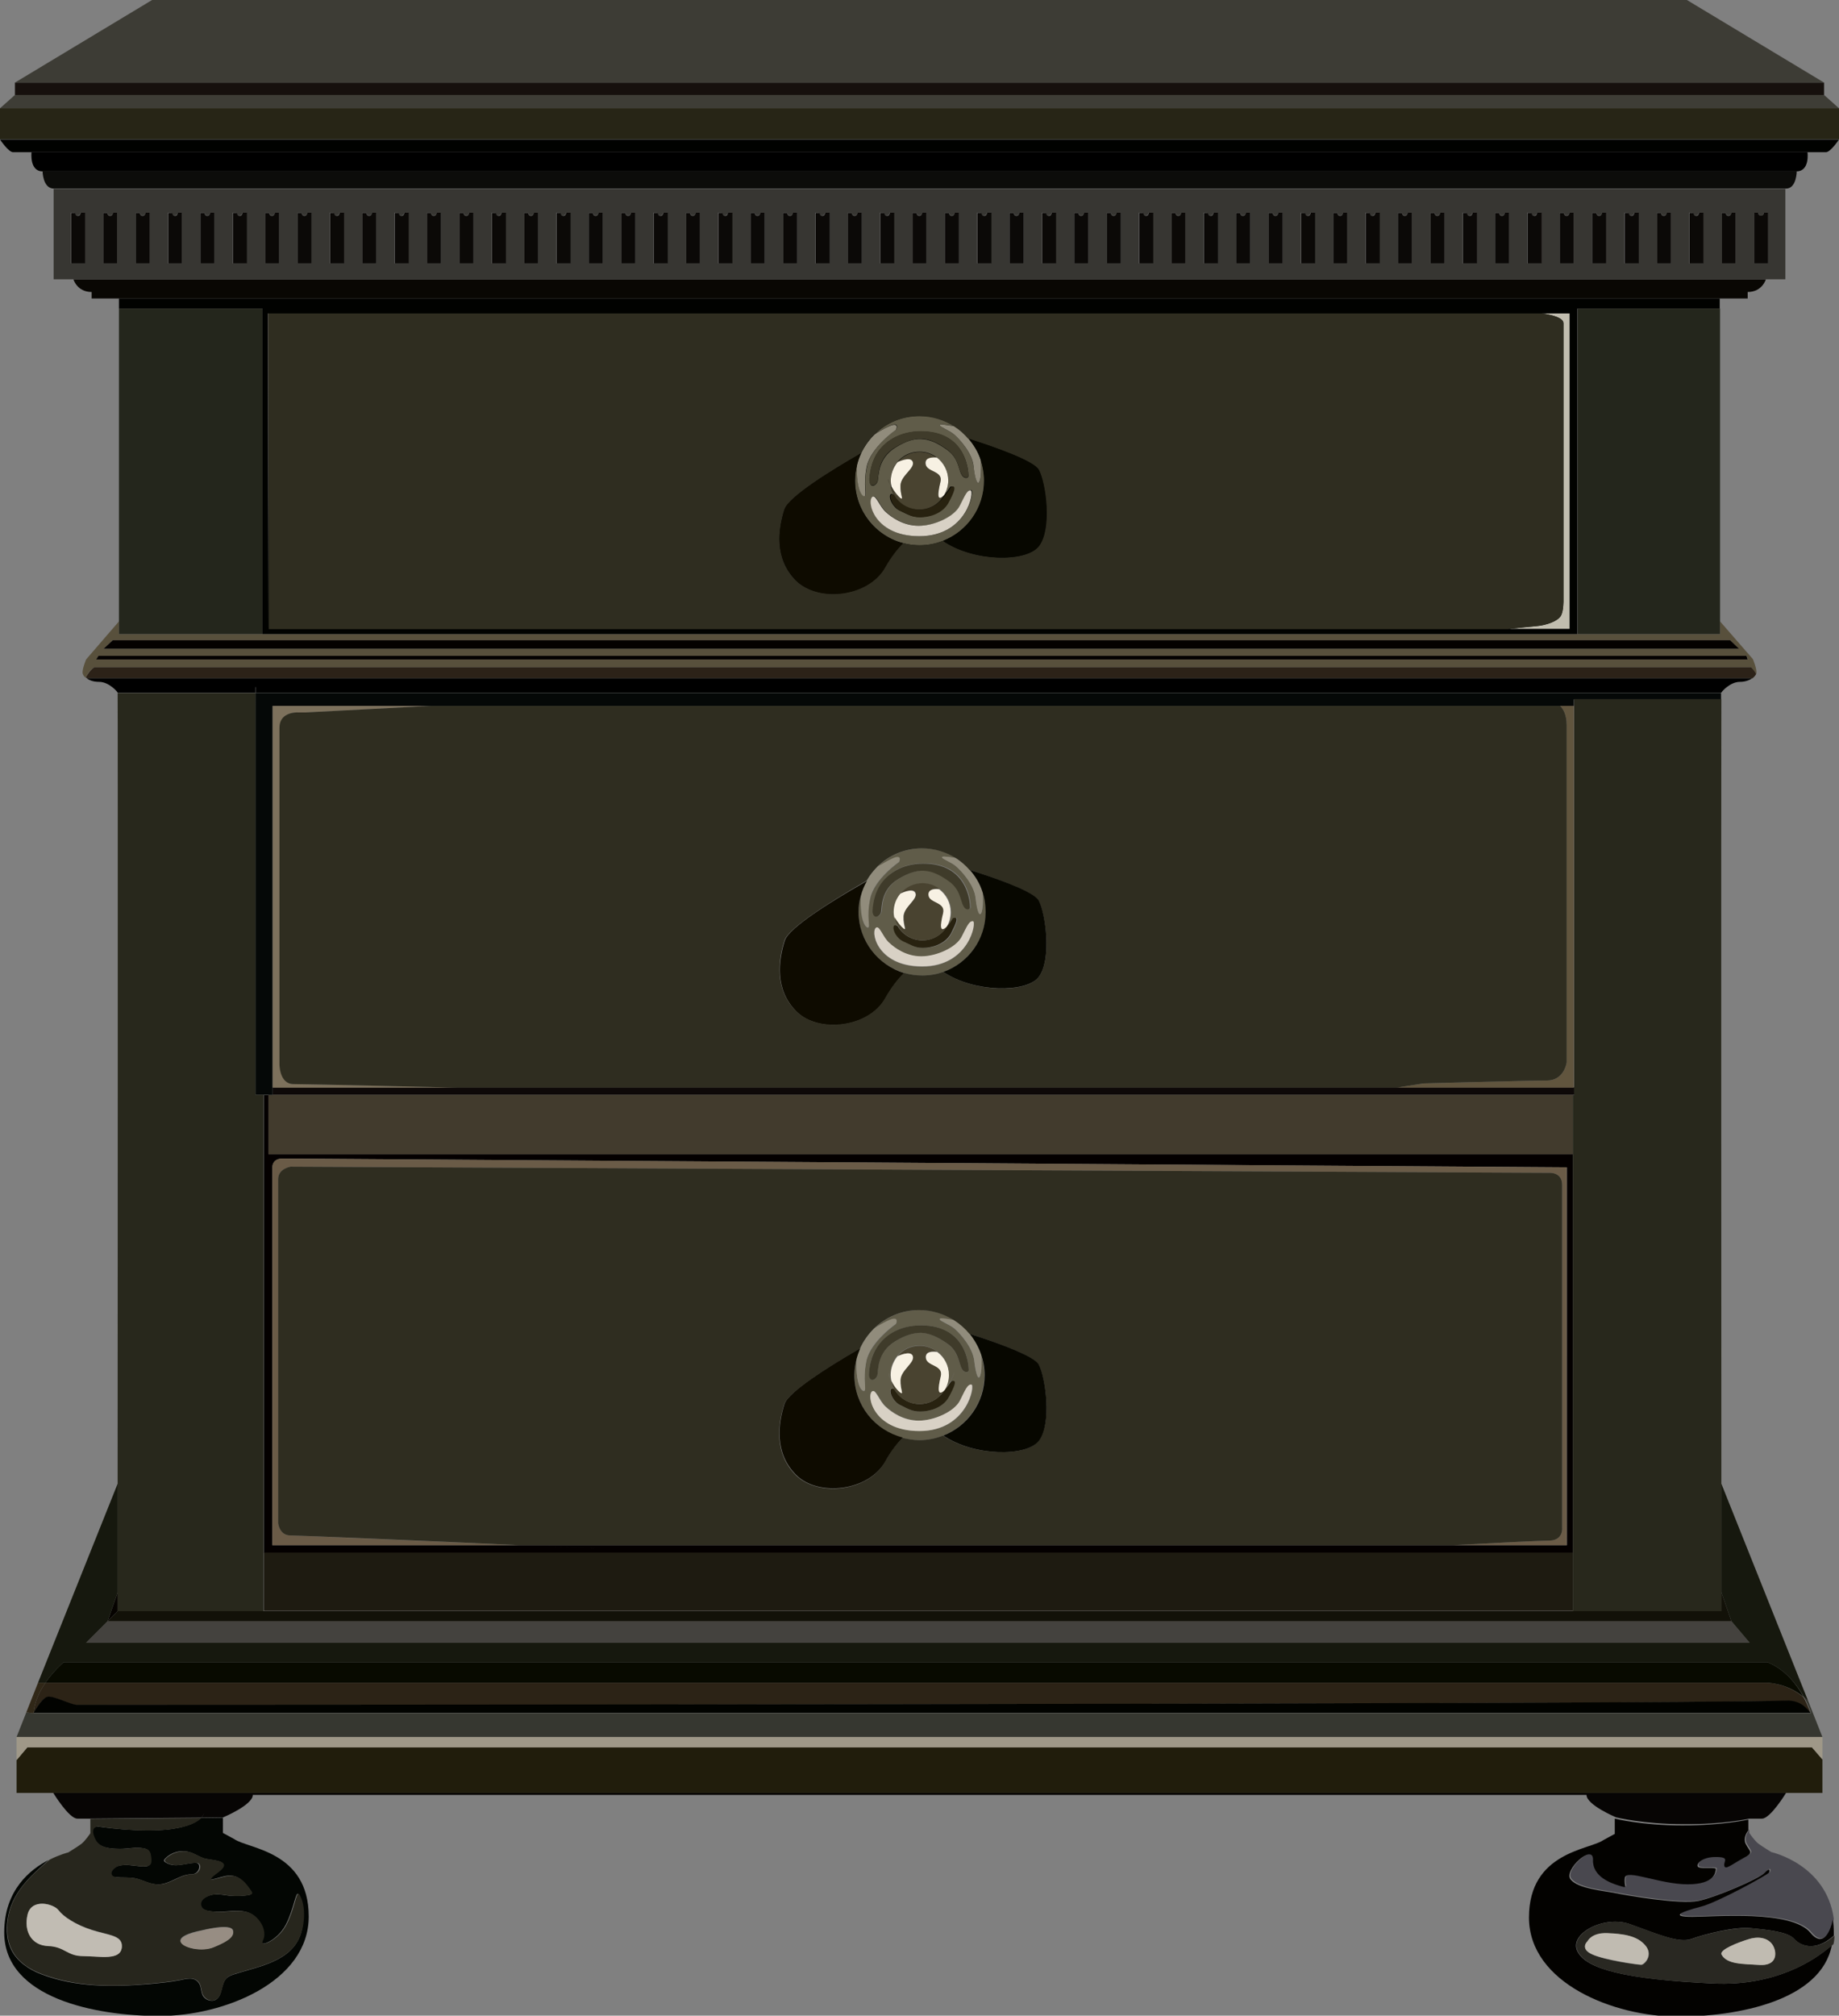 <?xml version="1.0" encoding="utf-8"?>
<!-- Generator: Adobe Illustrator 25.1.0, SVG Export Plug-In . SVG Version: 6.00 Build 0)  -->
<svg version="1.1" xmlns="http://www.w3.org/2000/svg" xmlns:xlink="http://www.w3.org/1999/xlink" x="0px" y="0px"
	 viewBox="0 0 565.9 619.9" style="enable-background:new 0 0 565.9 619.9;" xml:space="preserve">
<rect x="0" y="0" width="565.9" height="619.9" fill="#808080" stroke="none"/>
<g id="Night_Stand">
	<path style="fill:none;" d="M26.2,208.6h0.5c-0.1-0.1-0.3-0.2-0.4-0.3C26.3,208.4,26.2,208.5,26.2,208.6z"/>
	<path style="fill:none;" d="M539.2,208.6h1.7c-0.2-0.5-0.4-1-0.6-1.4C540.2,207.7,539.8,208.2,539.2,208.6z"/>
	<path d="M556.2,46.8H9.7c0,0-0.7,5.9,3.4,5.9h539.8C557,52.6,556.2,46.8,556.2,46.8z"/>
	<path style="fill:#0C0C0A;" d="M552.9,52.6H13.1c0,0,0,5.4,3.5,5.4h532.9C552.9,58.1,552.9,52.6,552.9,52.6z"/>
	<polygon style="fill:#0E0908;" points="482.1,335.6 484,336.7 484.4,336.7 484.4,334.4 429.8,334.4 424.4,335.3 429.8,334.4 
		141,334.4 149.8,335.2 141,334.4 83.9,334.4 83.9,336.7 86.6,335.2 83.9,336.7 484,336.7 	"/>
	<rect x="4.6" y="25.4" style="fill:#16100D;" width="556.7" height="3.8"/>
	<polygon style="fill:#423B2D;" points="484,355 484,336.7 83.9,336.7 82.6,336.7 82.6,355 	"/>
	<polygon style="fill:#3E3D36;" points="561.3,29.2 4.6,29.2 0,33.3 565.9,33.3 	"/>
	<rect y="33.3" style="fill:#272516;" width="565.9" height="9.5"/>
	<path style="fill:#010200;" d="M561.9,46.8c1.4,0,4-3.9,4-3.9H0c0,0,2.6,3.9,4,3.9c1.4,0,5.7,0,5.7,0h546.6
		C556.2,46.8,560.5,46.8,561.9,46.8z"/>
	<path style="fill:#040000;" d="M484,355H82.6v-18.2h-1.4v19v121.8H484V355z M482.1,475.2h-35c-11.4,0.6-21.7,1.2-21.7,1.2
		s10.3-0.6,21.7-1.2H159.9c14.9,0.6,26.1,1.1,26.1,1.1s-11.3-0.5-26.1-1.1H83.8V359.5c0,0-0.4-3.2,3.2-3.2s395.2,2.7,395.2,2.7
		V475.2z"/>
	<path style="fill:#58503C;" d="M29.1,205.2h509.7c0,0,0.8,0.7,1.6,2.1c0.1-0.2,0.1-0.4,0.1-0.6c0-1.4-1.1-4-1.1-4l-10.1-11.6v3.9
		h-43.9v1.6V195H80.8v1.9h451.6l2.6,2.6H31.9l2.8-2.6h46.1V195H36.6v-3.9l-10.1,11.7c0,0-1.1,2.6-1.1,4c0,0.5,0.3,1.1,0.9,1.6
		C27,207.1,28,205.7,29.1,205.2z M30.3,201.7h507.1l0.5,1.1H29.6L30.3,201.7z"/>
	<polygon style="fill:#24261C;" points="485.5,195 529.3,195 529.3,191.1 529.3,191.1 529.3,94.9 485.5,94.9 	"/>
	<polygon style="fill:#24261C;" points="80.8,195 80.8,94.9 36.6,94.9 36.6,191.1 36.6,195 	"/>
	<path style="fill:#2C2218;" d="M540.4,207.3c-0.7-1.4-1.6-2.1-1.6-2.1H29.1c-1,0.5-2,1.9-2.7,3.1c0.1,0.1,0.2,0.2,0.4,0.3h512.5
		C539.8,208.2,540.2,207.7,540.4,207.3z"/>
	<polygon style="fill:#44423E;" points="26.5,505.2 538.4,505.2 532.8,498.6 33.1,498.6 	"/>
	<polygon style="fill:#060300;" points="36.2,489.8 33.1,498.6 36.2,495.5 	"/>
	<path style="fill:#090703;" d="M537.8,91.8v-2c4.5,0,5.6-3.9,5.6-3.9H22.6c0,0,1.1,3.9,5.6,3.9v2h8.5h492.7H537.8z"/>
	<path style="fill:#373632;" d="M549.4,85.9V58.1H16.5v27.8h6h520.8H549.4z M26.1,81h-4.3V65.4H23c0,0,0.1,0.9,0.9,0.9
		s0.9-0.9,0.9-0.9h1.3V81z M36.1,81h-4.3V65.4H33c0,0,0.1,0.9,0.9,0.9s0.9-0.9,0.9-0.9h1.3V81z M46.1,81h-4.3V65.4H43
		c0,0,0.1,0.9,0.9,0.9s0.9-0.9,0.9-0.9h1.3V81z M56,81h-4.3V65.4h1.2c0,0,0.1,0.9,0.9,0.9s0.9-0.9,0.9-0.9H56V81z M66,81h-4.3V65.4
		h1.2c0,0,0.1,0.9,0.9,0.9c0.8,0,0.9-0.9,0.9-0.9H66V81z M75.9,81h-4.3V65.4h1.2c0,0,0.1,0.9,0.9,0.9s0.9-0.9,0.9-0.9h1.3V81z
		 M85.9,81h-4.3V65.4h1.2c0,0,0.1,0.9,0.9,0.9s0.9-0.9,0.9-0.9h1.3V81z M95.9,81h-4.3V65.4h1.2c0,0,0.1,0.9,0.9,0.9s0.9-0.9,0.9-0.9
		h1.3V81z M105.8,81h-4.3V65.4h1.2c0,0,0.1,0.9,0.9,0.9s0.9-0.9,0.9-0.9h1.3V81z M115.8,81h-4.3V65.4h1.2c0,0,0.1,0.9,0.9,0.9
		s0.9-0.9,0.9-0.9h1.3V81z M125.7,81h-4.3V65.4h1.2c0,0,0.1,0.9,0.9,0.9s0.9-0.9,0.9-0.9h1.3V81z M135.7,81h-4.3V65.4h1.2
		c0,0,0.1,0.9,0.9,0.9s0.9-0.9,0.9-0.9h1.3V81z M145.7,81h-4.3V65.4h1.2c0,0,0.1,0.9,0.9,0.9s0.9-0.9,0.9-0.9h1.3V81z M155.6,81
		h-4.3V65.4h1.2c0,0,0.1,0.9,0.9,0.9s0.9-0.9,0.9-0.9h1.3V81z M165.6,81h-4.3V65.4h1.2c0,0,0.1,0.9,0.9,0.9s0.9-0.9,0.9-0.9h1.3V81z
		 M175.5,81h-4.3V65.4h1.2c0,0,0.1,0.9,0.9,0.9s0.9-0.9,0.9-0.9h1.3V81z M185.5,81h-4.3V65.4h1.2c0,0,0.1,0.9,0.9,0.9
		s0.9-0.9,0.9-0.9h1.3V81z M195.5,81h-4.3V65.4h1.2c0,0,0.1,0.9,0.9,0.9s0.9-0.9,0.9-0.9h1.3V81z M205.4,81h-4.3V65.4h1.2
		c0,0,0.1,0.9,0.9,0.9c0.8,0,0.9-0.9,0.9-0.9h1.3V81z M215.4,81h-4.3V65.4h1.2c0,0,0.1,0.9,0.9,0.9s0.9-0.9,0.9-0.9h1.3V81z
		 M225.3,81h-4.3V65.4h1.2c0,0,0.1,0.9,0.9,0.9s0.9-0.9,0.9-0.9h1.3V81z M235.3,81H231V65.4h1.2c0,0,0.1,0.9,0.9,0.9
		s0.9-0.9,0.9-0.9h1.3V81z M245.3,81H241V65.4h1.2c0,0,0.1,0.9,0.9,0.9s0.9-0.9,0.9-0.9h1.3V81z M255.2,81h-4.3V65.4h1.2
		c0,0,0.1,0.9,0.9,0.9s0.9-0.9,0.9-0.9h1.3V81z M265.2,81h-4.3V65.4h1.2c0,0,0.1,0.9,0.9,0.9s0.9-0.9,0.9-0.9h1.3V81z M275.1,81
		h-4.3V65.4h1.2c0,0,0.1,0.9,0.9,0.9s0.9-0.9,0.9-0.9h1.3V81z M285.1,81h-4.3V65.4h1.2c0,0,0.1,0.9,0.9,0.9s0.9-0.9,0.9-0.9h1.3V81z
		 M295.1,81h-4.3V65.4h1.2c0,0,0.1,0.9,0.9,0.9s0.9-0.9,0.9-0.9h1.3V81z M305,81h-4.3V65.4h1.2c0,0,0.1,0.9,0.9,0.9s0.9-0.9,0.9-0.9
		h1.3V81z M315,81h-4.3V65.4h1.2c0,0,0.1,0.9,0.9,0.9c0.8,0,0.9-0.9,0.9-0.9h1.3V81z M324.9,81h-4.3V65.4h1.2c0,0,0.1,0.9,0.9,0.9
		s0.9-0.9,0.9-0.9h1.3V81z M334.9,81h-4.3V65.4h1.2c0,0,0.1,0.9,0.9,0.9s0.9-0.9,0.9-0.9h1.3V81z M344.9,81h-4.3V65.4h1.2
		c0,0,0.1,0.9,0.9,0.9s0.9-0.9,0.9-0.9h1.3V81z M354.8,81h-4.3V65.4h1.2c0,0,0.1,0.9,0.9,0.9s0.9-0.9,0.9-0.9h1.3V81z M364.8,81
		h-4.3V65.4h1.2c0,0,0.1,0.9,0.9,0.9s0.9-0.9,0.9-0.9h1.3V81z M374.7,81h-4.3V65.4h1.2c0,0,0.1,0.9,0.9,0.9s0.9-0.9,0.9-0.9h1.3V81z
		 M384.7,81h-4.3V65.4h1.2c0,0,0.1,0.9,0.9,0.9s0.9-0.9,0.9-0.9h1.3V81z M394.7,81h-4.3V65.4h1.2c0,0,0.1,0.9,0.9,0.9
		s0.9-0.9,0.9-0.9h1.3V81z M404.6,81h-4.3V65.4h1.2c0,0,0.1,0.9,0.9,0.9s0.9-0.9,0.9-0.9h1.3V81z M414.6,81h-4.3V65.4h1.2
		c0,0,0.1,0.9,0.9,0.9s0.9-0.9,0.9-0.9h1.3V81z M424.5,81h-4.3V65.4h1.2c0,0,0.1,0.9,0.9,0.9s0.9-0.9,0.9-0.9h1.3V81z M434.5,81
		h-4.3V65.4h1.2c0,0,0.1,0.9,0.9,0.9s0.9-0.9,0.9-0.9h1.3V81z M444.5,81h-4.3V65.4h1.2c0,0,0.1,0.9,0.9,0.9s0.9-0.9,0.9-0.9h1.3V81z
		 M454.4,81h-4.3V65.4h1.2c0,0,0.1,0.9,0.9,0.9c0.8,0,0.9-0.9,0.9-0.9h1.3V81z M464.4,81h-4.3V65.4h1.2c0,0,0.1,0.9,0.9,0.9
		s0.9-0.9,0.9-0.9h1.3V81z M474.3,81h-4.3V65.4h1.2c0,0,0.1,0.9,0.9,0.9s0.9-0.9,0.9-0.9h1.3V81z M484.3,81H480V65.4h1.2
		c0,0,0.1,0.9,0.9,0.9s0.9-0.9,0.9-0.9h1.3V81z M494.3,81H490V65.4h1.2c0,0,0.1,0.9,0.9,0.9s0.9-0.9,0.9-0.9h1.3V81z M504.2,81h-4.3
		V65.4h1.2c0,0,0.1,0.9,0.9,0.9s0.9-0.9,0.9-0.9h1.3V81z M514.2,81h-4.3V65.4h1.2c0,0,0.1,0.9,0.9,0.9s0.9-0.9,0.9-0.9h1.3V81z
		 M524.1,81h-4.3V65.4h1.2c0,0,0.1,0.9,0.9,0.9s0.9-0.9,0.9-0.9h1.3V81z M534.1,81h-4.3V65.4h1.2c0,0,0.1,0.9,0.9,0.9
		s0.9-0.9,0.9-0.9h1.3V81z M539.8,65.4h1.2c0,0,0.1,0.9,0.9,0.9s0.9-0.9,0.9-0.9h1.3V81h-4.3V65.4z"/>
	<polygon style="fill:#211D0C;" points="560.8,551.4 560.8,541.1 557.6,537.4 8.4,537.4 5.1,541.3 5.1,551.4 16.4,551.4 
		549.5,551.4 	"/>
	<path style="fill:#49484F;" d="M537.5,566.9c1.2,2.4,2.7,2.6-0.8,4.4c-3.5,1.8-5.5,3.7-5.8,2.3c-0.3-1.4,1.9-2.7-2.7-2.7
		c-4.6,0-6.6,2.7-5.1,3.2s5.4-0.2,5.2,0.6s-0.2,4.6-8.7,4.6s-18.8-4.8-19.3-2s1.2,3.3-1.5,2.5c-2.7-0.8-8.5-2.8-8.3-8
		c0.2-5.2-9.2,3.2-6.9,6c2.3,2.9,10.3,3.5,13.7,4.2c3.3,0.7,20.1,3.6,25.7,2.4c5.6-1.2,18.5-6.8,20.3-8.6c1.7-1.8,1.7-0.7,1.4-0.1
		c-0.3,0.6-16,9.3-21.1,10.5c-6.6,1.6-9.2,3.1-2.5,3.1c6.7,0,30.5-2.1,36.3,4.9c3.5,4.3,5.9,0.7,6.9-4.1
		c-2.3-16.8-19.2-20.5-19.2-20.5s-2.8-1.7-4-2.6c-1.2-0.9-2.8-3.3-2.8-3.3v-1.1C537.6,563.7,536.7,565.3,537.5,566.9z"/>
	<path style="fill:#363730;" d="M556.4,523.1c-0.4-0.4-0.9-0.8-1.3-1.2c1.6,2.8,2.2,5,2.2,5c1.1,1.1,0,3.4,0,3.4s1.1-2.3,0-3.4H10.3
		l-2.2-0.3l-3,7.6h555.7L556.4,523.1z"/>
	<rect x="81.2" y="477.5" style="fill:#1E1B11;" width="402.8" height="17.9"/>
	<path style="fill:#030200;" d="M527.2,610c-27-1.3-39.1-4.4-41.8-9.9c-2.7-5.5,8.3-11.1,16-8.4s15.1,6.1,19.1,4.6
		c4-1.5,13.7-3.9,18.5-3.3c4.9,0.5,11.2,1.1,13.1,3.3c1.7,1.9,6.2,4.3,12.2-1c0-0.4,0-0.7,0-1.1c0-1.4-0.1-2.7-0.3-3.9
		c-1,4.8-3.4,8.4-6.9,4.1c-5.8-7.1-29.6-4.9-36.3-4.9c-6.7,0-4-1.4,2.5-3.1c5.1-1.2,20.8-9.9,21.1-10.5c0.3-0.6,0.3-1.7-1.4,0.1
		c-1.7,1.8-14.7,7.4-20.3,8.6c-5.6,1.2-22.3-1.7-25.7-2.4c-3.3-0.7-11.4-1.3-13.7-4.2c-2.3-2.9,7.1-11.3,6.9-6
		c-0.2,5.2,5.6,7.2,8.3,8c2.7,0.8,1.1,0.3,1.5-2.5s10.7,2,19.3,2s8.5-3.8,8.7-4.6s-3.8-0.1-5.2-0.6s0.5-3.2,5.1-3.2
		c4.6,0,2.4,1.3,2.7,2.7c0.3,1.4,2.3-0.4,5.8-2.3c3.5-1.8,2-2,0.8-4.4c-0.8-1.6,0.1-3.3,0.8-4.2v-3.3c0,0-7.8,1.8-20.3,1.8
		c-12.5,0-20.8-2.1-20.8-2.1v4.7l-3.5,1.9c-4.2,3-22.9,3.6-22.9,23.8c0,20.2,26.2,30.5,45.8,30.5c18.4,0,44.1-4.9,47.4-22
		C558.6,602.8,546.3,610.9,527.2,610z"/>
	<polygon style="fill:#3D3C35;" points="519.1,0 283,0 46.8,0 4.6,25.4 561.3,25.4 	"/>
	<path style="fill:#292822;" d="M552.2,596.3c-2-2.2-8.3-2.8-13.1-3.3c-4.9-0.5-14.6,1.8-18.5,3.3c-4,1.5-11.3-1.9-19.1-4.6
		s-18.7,2.9-16,8.4c2.7,5.5,14.8,8.7,41.8,9.9c19.1,0.9,31.4-7.2,36.9-12.1c0.2-0.8,0.3-1.7,0.3-2.6
		C558.4,600.6,553.9,598.2,552.2,596.3z M505.1,604.3c-0.9,0-11.2-1.4-15.1-3.2c-4-1.8-1.4-4-1.4-4s1.3-2.7,6.1-2.5
		c4.9,0.2,9.2,0.7,11.7,3.8C508.9,601.4,506,604.3,505.1,604.3z M541.4,604.3c-5-0.4-10.1-0.2-11.7-3.2c-0.8-1.4,5.2-3.8,8.6-4.8
		s6.3,0,7.4,2.4C546.8,601,546.5,604.6,541.4,604.3z"/>
	<path style="fill:#070504;" d="M538.3,559.3c0,0,1.3,0,3.9,0c2.6,0,7.4-7.9,7.4-7.9H16.4c0,0,4.8,7.9,7.4,7.9c2.6,0,3.9,0,3.9,0
		l34.2-0.3c0.8-0.9,0.9-1.5,0.9-1.5s-0.1,0.7-0.9,1.5l6.8-0.1c0,0,9.1-3.8,9.1-6.9H283h205.2c0,3.1,9.1,6.9,9.1,6.9
		s8.3,2.1,20.8,2.1C530.5,561.1,538.3,559.3,538.3,559.3z"/>
	<path style="fill:#030603;" d="M52.8,562.5c-9.5,1.3-22.9-0.8-22.9-0.8s-2.8,0.2-0.6,4.2c1.4,2.6,5.2,2.7,7.8,2.7
		c2.3,0,4.5-0.6,6.9-0.2c0.5,0.1,1,0.2,1.4,0.5c0.8,0.6,0.9,1.7,1,2.7c0,0.6,0.1,1.3-0.3,1.8c-0.5,0.6-1.4,0.7-2.3,0.6
		c-2.4-0.1-5.3-0.9-7.6-0.1c-0.9,0.3-2.6,1.7-1.9,2.8c0.3,0.5,0.9,0.6,1.4,0.6c1.9,0.2,3.8,0,5.6,0.3c2.3,0.4,4.3,1.7,6.6,1.9
		c4.2,0.4,7.1-3.1,11.1-3.1c2.4,0,3.2-3.5,1.2-3.5c-3.2,0-6.2,1.7-9.2-0.1c-0.3-0.2-0.6-0.4-0.5-0.7c0-0.2,0.2-0.4,0.3-0.5
		c1.9-2,4.9-2.8,7.5-2c1.5,0.4,2.9,1.4,4.4,1.9c2,0.7,9.5,0.5,4.3,4.3c-0.9,0.7-1.9,1.3-2.4,2.3c3.2-0.4,6.1-2.5,9.2-0.3
		c1.4,1,2.4,2.4,3.4,3.8c0.1,0.2,0.3,0.5,0.2,0.7c-0.1,0.3-0.5,0.4-0.8,0.5c-2,0.3-4,0.4-6,0.2c-1.5-0.2-3.1-0.5-4.6-0.4
		c-1.7,0.1-5.2,1.5-4.1,3.8c0.6,1.3,2.8,1.4,4,1.5c3.3,0.3,7.4-0.9,10.5,0.3c3,1.1,5.9,5.5,4.3,8.6c-1.2,2.3,4.6,0.1,7.2-4.8
		c2.6-4.9,3.1-10.8,4-9.4c2,3.2,1.7,8.7,0.7,12c-2.7,8.6-12.8,10.1-20.3,12.5c-0.9,0.3-1.9,0.6-2.6,1.3c-1.8,1.8-1.1,5.3-3.3,6.6
		c-1.4,0.8-3.5,0-4.1-1.5c-0.5-1.2-0.4-2.6-1.1-3.6c-1.4-2.1-3.9-1.3-5.9-0.9c-3.1,0.6-6.4,0.9-9.6,1.2c-11.1,0.9-22.4,1-32.9-3
		c-3.8-1.4-7.5-3.9-9.3-7.5c-1.4-2.8-1.6-6.1-1.2-9.2c1.1-8.3,6.9-13.4,12.7-18.5c-5.7,2.9-13.7,9.3-13.7,22.3
		c0,20.2,28.1,25.7,47.8,25.7S95,609.6,95,589.4c0-20.2-18.7-20.8-22.9-23.8l-3.5-1.9V559l-6.8,0.1
		C60.7,560.2,58.3,561.7,52.8,562.5z"/>
	<path style="fill:#302717;" d="M14,517.5h-2.3l-3.6,9.1l2.2,0.3C10.6,523.4,12.2,520.1,14,517.5z"/>
	<polygon style="fill:#9F9888;" points="557.6,537.4 560.8,541.1 560.8,534.2 5.1,534.2 5.1,541.3 8.4,537.4 	"/>
	<path style="fill:#050807;" d="M78.7,336.7h2.5v-1.6v1.6h1.4v-1.6v1.6h1.3v-2.3V217.1h48.4l24.4-1.3l-24.4,1.3h347.8
		c-1-1-1.9-1.3-1.9-1.3s0.9,0.3,1.9,1.3h4.2v-2h45.3c0-1.3,0-2,0-2h-451V336.7z"/>
	<path style="fill:#16180E;" d="M19.6,511.2h524.3c5.6,2.3,9.1,7,11.2,10.7c0.4,0.4,0.9,0.8,1.3,1.2l-26.7-66.8v33.4l3.1,8.9
		l5.6,6.6H26.5l6.6-6.6l-4.4-4.1l4.4,4.1l3.1-8.8v-33.5l-24.5,61.2H14C16.6,513.7,19.6,511.2,19.6,511.2z"/>
	<path style="fill:#28281C;" d="M37.4,486.4l-1.2,3.4v5.7l2.6-2.4l-2.6,2.4h44.9v-17.9l-2.6-2.3l2.6,2.3V355.7v-19h-2.5V213.1H36.2
		c0.1,0.3,0,243.2,0,243.2v33.5L37.4,486.4z"/>
	<path style="fill:#28281C;" d="M484.4,217.1v117.4v2.3H484V355h1.9H484v122.6l4.3-3.4l-4.3,3.4v17.9h45.7v-5.8l-1.6-4.4l1.6,4.4
		v-33.4c0,0-0.1-218.2,0-241.3h-45.3V217.1z"/>
	<polygon style="fill:#121108;" points="484,495.5 484,498.2 484,495.5 81.2,495.5 81.2,497.5 81.2,495.5 36.2,495.5 33.1,498.6 
		37.9,497.3 33.1,498.6 532.8,498.6 529.2,497.3 532.8,498.6 529.7,489.7 529.7,495.5 	"/>
	<path d="M78.7,211.3v1.7h451c0.1-0.3,2.7-3.3,5.7-3.3c1.6,0,2.9-0.5,3.8-1.1H26.7c0.9,0.7,2.2,1.1,3.8,1.1c3,0,5.6,3,5.7,3.3h42.4
		V211.3z"/>
	<path style="fill:#0B0907;" d="M24,66.4c-0.8,0-0.9-0.9-0.9-0.9h-1.2V81h4.3V65.4h-1.3C24.8,65.4,24.8,66.4,24,66.4z"/>
	<path style="fill:#0B0907;" d="M33.9,66.4c-0.8,0-0.9-0.9-0.9-0.9h-1.2V81h4.3V65.4h-1.3C34.8,65.4,34.7,66.4,33.9,66.4z"/>
	<path style="fill:#0B0907;" d="M43.9,66.4c-0.8,0-0.9-0.9-0.9-0.9h-1.2V81h4.3V65.4h-1.3C44.8,65.4,44.7,66.4,43.9,66.4z"/>
	<path style="fill:#0B0907;" d="M53.9,66.4c-0.8,0-0.9-0.9-0.9-0.9h-1.2V81H56V65.4h-1.3C54.7,65.4,54.7,66.4,53.9,66.4z"/>
	<path style="fill:#0B0907;" d="M63.8,66.4c-0.8,0-0.9-0.9-0.9-0.9h-1.2V81H66V65.4h-1.3C64.7,65.4,64.6,66.4,63.8,66.4z"/>
	<path style="fill:#0B0907;" d="M73.8,66.4c-0.8,0-0.9-0.9-0.9-0.9h-1.2V81h4.3V65.4h-1.3C74.6,65.4,74.6,66.4,73.8,66.4z"/>
	<path style="fill:#0B0907;" d="M83.7,66.4c-0.8,0-0.9-0.9-0.9-0.9h-1.2V81h4.3V65.4h-1.3C84.6,65.4,84.5,66.4,83.7,66.4z"/>
	<path style="fill:#0B0907;" d="M93.7,66.4c-0.8,0-0.9-0.9-0.9-0.9h-1.2V81h4.3V65.4h-1.3C94.6,65.4,94.5,66.4,93.7,66.4z"/>
	<path style="fill:#0B0907;" d="M103.7,66.4c-0.8,0-0.9-0.9-0.9-0.9h-1.2V81h4.3V65.4h-1.3C104.5,65.4,104.5,66.4,103.7,66.4z"/>
	<path style="fill:#0B0907;" d="M113.6,66.4c-0.8,0-0.9-0.9-0.9-0.9h-1.2V81h4.3V65.4h-1.3C114.5,65.4,114.4,66.4,113.6,66.4z"/>
	<path style="fill:#0B0907;" d="M123.6,66.4c-0.8,0-0.9-0.9-0.9-0.9h-1.2V81h4.3V65.4h-1.3C124.4,65.4,124.4,66.4,123.6,66.4z"/>
	<path style="fill:#0B0907;" d="M133.5,66.4c-0.8,0-0.9-0.9-0.9-0.9h-1.2V81h4.3V65.4h-1.3C134.4,65.4,134.3,66.4,133.5,66.4z"/>
	<path style="fill:#0B0907;" d="M143.5,66.4c-0.8,0-0.9-0.9-0.9-0.9h-1.2V81h4.3V65.4h-1.3C144.4,65.4,144.3,66.4,143.5,66.4z"/>
	<path style="fill:#0B0907;" d="M153.5,66.4c-0.8,0-0.9-0.9-0.9-0.9h-1.2V81h4.3V65.4h-1.3C154.3,65.4,154.3,66.4,153.5,66.4z"/>
	<path style="fill:#0B0907;" d="M163.4,66.4c-0.8,0-0.9-0.9-0.9-0.9h-1.2V81h4.3V65.4h-1.3C164.3,65.4,164.2,66.4,163.4,66.4z"/>
	<path style="fill:#0B0907;" d="M173.4,66.4c-0.8,0-0.9-0.9-0.9-0.9h-1.2V81h4.3V65.4h-1.3C174.2,65.4,174.2,66.4,173.4,66.4z"/>
	<path style="fill:#0B0907;" d="M183.3,66.4c-0.8,0-0.9-0.9-0.9-0.9h-1.2V81h4.3V65.4h-1.3C184.2,65.4,184.1,66.4,183.3,66.4z"/>
	<path style="fill:#0B0907;" d="M193.3,66.4c-0.8,0-0.9-0.9-0.9-0.9h-1.2V81h4.3V65.4h-1.3C194.2,65.4,194.1,66.4,193.3,66.4z"/>
	<path style="fill:#0B0907;" d="M203.3,66.4c-0.8,0-0.9-0.9-0.9-0.9h-1.2V81h4.3V65.4h-1.3C204.1,65.4,204.1,66.4,203.3,66.4z"/>
	<path style="fill:#0B0907;" d="M213.2,66.4c-0.8,0-0.9-0.9-0.9-0.9h-1.2V81h4.3V65.4h-1.3C214.1,65.4,214,66.4,213.2,66.4z"/>
	<path style="fill:#0B0907;" d="M223.2,66.4c-0.8,0-0.9-0.9-0.9-0.9h-1.2V81h4.3V65.4H224C224,65.4,224,66.4,223.2,66.4z"/>
	<path style="fill:#0B0907;" d="M233.1,66.4c-0.8,0-0.9-0.9-0.9-0.9H231V81h4.3V65.4H234C234,65.4,233.9,66.4,233.1,66.4z"/>
	<path style="fill:#0B0907;" d="M243.1,66.4c-0.8,0-0.9-0.9-0.9-0.9H241V81h4.3V65.4H244C244,65.4,243.9,66.4,243.1,66.4z"/>
	<path style="fill:#0B0907;" d="M253.1,66.4c-0.8,0-0.9-0.9-0.9-0.9h-1.2V81h4.3V65.4h-1.3C253.9,65.4,253.9,66.4,253.1,66.4z"/>
	<path style="fill:#0B0907;" d="M263,66.4c-0.8,0-0.9-0.9-0.9-0.9h-1.2V81h4.3V65.4h-1.3C263.9,65.4,263.8,66.4,263,66.4z"/>
	<path style="fill:#0B0907;" d="M273,66.4c-0.8,0-0.9-0.9-0.9-0.9h-1.2V81h4.3V65.4h-1.3C273.8,65.4,273.8,66.4,273,66.4z"/>
	<path style="fill:#0B0907;" d="M282.9,66.4c-0.8,0-0.9-0.9-0.9-0.9h-1.2V81h4.3V65.4h-1.3C283.8,65.4,283.7,66.4,282.9,66.4z"/>
	<path style="fill:#0B0907;" d="M292.9,66.4c-0.8,0-0.9-0.9-0.9-0.9h-1.2V81h4.3V65.4h-1.3C293.8,65.4,293.7,66.4,292.9,66.4z"/>
	<path style="fill:#0B0907;" d="M302.9,66.4c-0.8,0-0.9-0.9-0.9-0.9h-1.2V81h4.3V65.4h-1.3C303.7,65.4,303.7,66.4,302.9,66.4z"/>
	<path style="fill:#0B0907;" d="M312.8,66.4c-0.8,0-0.9-0.9-0.9-0.9h-1.2V81h4.3V65.4h-1.3C313.7,65.4,313.6,66.4,312.8,66.4z"/>
	<path style="fill:#0B0907;" d="M322.8,66.4c-0.8,0-0.9-0.9-0.9-0.9h-1.2V81h4.3V65.4h-1.3C323.6,65.4,323.6,66.4,322.8,66.4z"/>
	<path style="fill:#0B0907;" d="M332.7,66.4c-0.8,0-0.9-0.9-0.9-0.9h-1.2V81h4.3V65.4h-1.3C333.6,65.4,333.5,66.4,332.7,66.4z"/>
	<path style="fill:#0B0907;" d="M342.7,66.4c-0.8,0-0.9-0.9-0.9-0.9h-1.2V81h4.3V65.4h-1.3C343.6,65.4,343.5,66.4,342.7,66.4z"/>
	<path style="fill:#0B0907;" d="M352.7,66.4c-0.8,0-0.9-0.9-0.9-0.9h-1.2V81h4.3V65.4h-1.3C353.5,65.4,353.5,66.4,352.7,66.4z"/>
	<path style="fill:#0B0907;" d="M362.6,66.4c-0.8,0-0.9-0.9-0.9-0.9h-1.2V81h4.3V65.4h-1.3C363.5,65.4,363.4,66.4,362.6,66.4z"/>
	<path style="fill:#0B0907;" d="M372.6,66.4c-0.8,0-0.9-0.9-0.9-0.9h-1.2V81h4.3V65.4h-1.3C373.4,65.4,373.4,66.4,372.6,66.4z"/>
	<path style="fill:#0B0907;" d="M382.5,66.4c-0.8,0-0.9-0.9-0.9-0.9h-1.2V81h4.3V65.4h-1.3C383.4,65.4,383.3,66.4,382.5,66.4z"/>
	<path style="fill:#0B0907;" d="M392.5,66.4c-0.8,0-0.9-0.9-0.9-0.9h-1.2V81h4.3V65.4h-1.3C393.4,65.4,393.3,66.4,392.5,66.4z"/>
	<path style="fill:#0B0907;" d="M402.5,66.4c-0.8,0-0.9-0.9-0.9-0.9h-1.2V81h4.3V65.4h-1.3C403.3,65.4,403.3,66.4,402.5,66.4z"/>
	<path style="fill:#0B0907;" d="M412.4,66.4c-0.8,0-0.9-0.9-0.9-0.9h-1.2V81h4.3V65.4h-1.3C413.3,65.4,413.2,66.4,412.4,66.4z"/>
	<path style="fill:#0B0907;" d="M422.4,66.4c-0.8,0-0.9-0.9-0.9-0.9h-1.2V81h4.3V65.4h-1.3C423.2,65.4,423.2,66.4,422.4,66.4z"/>
	<path style="fill:#0B0907;" d="M432.3,66.4c-0.8,0-0.9-0.9-0.9-0.9h-1.2V81h4.3V65.4h-1.3C433.2,65.4,433.1,66.4,432.3,66.4z"/>
	<path style="fill:#0B0907;" d="M442.3,66.4c-0.8,0-0.9-0.9-0.9-0.9h-1.2V81h4.3V65.4h-1.3C443.2,65.4,443.1,66.4,442.3,66.4z"/>
	<path style="fill:#0B0907;" d="M452.3,66.4c-0.8,0-0.9-0.9-0.9-0.9h-1.2V81h4.3V65.4h-1.3C453.1,65.4,453.1,66.4,452.3,66.4z"/>
	<path style="fill:#0B0907;" d="M462.2,66.4c-0.8,0-0.9-0.9-0.9-0.9h-1.2V81h4.3V65.4h-1.3C463.1,65.4,463,66.4,462.2,66.4z"/>
	<path style="fill:#0B0907;" d="M472.2,66.4c-0.8,0-0.9-0.9-0.9-0.9h-1.2V81h4.3V65.4H473C473,65.4,473,66.4,472.2,66.4z"/>
	<path style="fill:#0B0907;" d="M482.1,66.4c-0.8,0-0.9-0.9-0.9-0.9H480V81h4.3V65.4H483C483,65.4,482.9,66.4,482.1,66.4z"/>
	<path style="fill:#0B0907;" d="M492.1,66.4c-0.8,0-0.9-0.9-0.9-0.9H490V81h4.3V65.4H493C493,65.4,492.9,66.4,492.1,66.4z"/>
	<path style="fill:#0B0907;" d="M502.1,66.4c-0.8,0-0.9-0.9-0.9-0.9h-1.2V81h4.3V65.4h-1.3C502.9,65.4,502.9,66.4,502.1,66.4z"/>
	<path style="fill:#0B0907;" d="M512,66.4c-0.8,0-0.9-0.9-0.9-0.9h-1.2V81h4.3V65.4h-1.3C512.9,65.4,512.8,66.4,512,66.4z"/>
	<path style="fill:#0B0907;" d="M522,66.4c-0.8,0-0.9-0.9-0.9-0.9h-1.2V81h4.3V65.4h-1.3C522.8,65.4,522.8,66.4,522,66.4z"/>
	<path style="fill:#0B0907;" d="M531.9,66.4c-0.8,0-0.9-0.9-0.9-0.9h-1.2V81h4.3V65.4h-1.3C532.8,65.4,532.7,66.4,531.9,66.4z"/>
	<path style="fill:#0B0907;" d="M544.1,65.4h-1.3c0,0,0,0.9-0.9,0.9s-0.9-0.9-0.9-0.9h-1.2V81h4.3V65.4z"/>
	<polygon style="fill:#040100;" points="31.9,199.5 535.1,199.5 532.4,196.9 80.8,196.9 80.8,197.6 80.8,196.9 34.7,196.9 	"/>
	<polygon style="fill:#040100;" points="537.4,201.7 30.3,201.7 29.6,202.8 537.8,202.8 	"/>
	<path style="fill:#61553E;" d="M482.1,223c0,6.1,0,103.7,0,103.7s-0.7,5.6-6.1,5.6c-5.4,0-38,0.9-38,0.9l-8.3,1.3h54.6l-2.3-2.6
		l2.3,2.6V217.1l-1.4,1.6l1.4-1.6h-4.2C481.1,218.1,482.1,219.9,482.1,223z"/>
	<path style="fill:#7D715C;" d="M90.4,333.4c-4.3,0-4.3-6-4.3-6s0-97.9,0-103.6c0-4.5,4.3-4.8,6.1-4.7c0.7,0,1.3,0,2,0l38.3-2H83.9
		v117.4l0.8-1.2l-0.8,1.2H141C141,334.4,94.7,333.4,90.4,333.4z"/>
	<path style="fill:#918C7C;" d="M267.1,285.2c0.9-0.2-0.5-3,0.7-9s8.9-11.2,8.9-11.2s1.2-2.7-2.3-1c-1.3,0.6-2.8,1.5-4.2,2.3
		c-2.5,2.4-4.4,5.5-5.3,9C264.5,283.1,266.4,285.3,267.1,285.2z"/>
	<path style="fill:#605C49;" d="M283.8,300c10.8,0,19.6-8.8,19.6-19.6c0-2.2-0.4-4.3-1-6.3c0.2,2.7,0.1,5.1-0.3,6.3
		c-0.6,2-1.4-0.3-1.9-4.3c-0.4-4-4.2-8.1-5.9-9.6c-1.7-1.5-5.1-2.6-4.3-3c0.4-0.2,2.5,0.1,4.4,0.5c-3.1-2-6.7-3.1-10.6-3.1
		c-5.3,0-10.1,2.1-13.6,5.5c1.4-0.8,2.9-1.7,4.2-2.3c3.5-1.7,2.3,1,2.3,1s-7.6,5.2-8.9,11.2s0.2,8.8-0.7,9c-0.7,0.1-2.6-2.1-2.2-9.7
		c-0.4,1.6-0.7,3.3-0.7,5C264.2,291.3,273,300,283.8,300z M283.8,297.3c-14.5,0-16.1-11.6-14-12c1-0.2,2,3.1,3.8,4.7
		c1.8,1.6,5.2,4.2,9.9,4.2s10.7-2.7,12.4-6c1.7-3.3,2.3-4.9,3.5-4.8C300.6,283.4,298.3,297.3,283.8,297.3z M275.1,280.5
		c0-2.2,0.8-4.1,2.1-5.7c0,0,0,0,0,0l-2.1,0.3l2.1-0.3c0,0,0,0,0,0c1.6-1.9,4-3.1,6.7-3.1c2,0,3.8,0.7,5.3,1.8
		c1.2,0.1,2.2,0.4,2.2,0.4s-1-0.3-2.2-0.4c2.1,1.6,3.5,4.1,3.5,7c0,1.6-0.5,3.2-1.2,4.5c0,0,0,0,0,0c0.8-0.8,1.4-1.7,1.9-2.6
		c-0.4,0.1-0.7,0.3-0.7,0.3s0.3-0.2,0.7-0.3c0.8-1.5,1.1-2.8,1.1-2.8s-0.3,1.3-1.1,2.8c0.2-0.1,0.5-0.1,0.8-0.1
		c0.7,0.1,0.4,1.4-1.4,4.8c-1.8,3.5-6,4.4-8.6,4.4s-3.8-0.9-5.9-1.9c-2.1-0.9-3.4-3.5-3.1-4.7c0.2-0.6,0.7-0.4,1.2-0.1
		c-0.5-0.8-0.8-1.7-1-2.7c-0.4-0.8-0.8-1.6-0.8-2.2c0.1,0.6,0.4,1.4,0.8,2.2C275.1,281.6,275.1,281,275.1,280.5z M270.9,272.3
		c2.2-3.7,6.7-6.8,13.4-6.8c13.6,0,14.4,11.7,14.4,13.5c0,0.7-1.3,1-2-0.4c-1.1-1.9-0.9-5.2-4.7-7.8c-2.7-1.9-5-3-7.6-3.1
		c-2.2-0.1-4.7,0.7-7.7,2.5c-5.6,3.3-5.1,8.9-5.4,10.2s-2.2,2.5-2.5,0C268.6,280.5,268.5,276.2,270.9,272.3z"/>
	<path style="fill:#282210;" d="M283.8,289.2c-3.2,0-6.1-1.8-7.6-4.4c-0.5-0.3-1-0.4-1.2,0.1c-0.4,1.2,1,3.8,3.1,4.7
		c2.1,0.9,3.3,1.9,5.9,1.9s6.7-1,8.6-4.4c1.8-3.5,2.1-4.7,1.4-4.8c-0.3-0.1-0.5,0-0.8,0.1c-0.5,0.9-1.1,1.8-1.9,2.6c0,0,0,0,0,0
		C289.8,287.5,287,289.2,283.8,289.2z"/>
	<path style="fill:#918C7C;" d="M290,263.5c-0.8,0.5,2.7,1.5,4.3,3c1.7,1.5,5.4,5.6,5.9,9.6c0.4,4,1.2,6.3,1.9,4.3
		c0.3-1.1,0.4-3.6,0.3-6.3c-1.4-4.2-4.2-7.8-7.9-10.2C292.5,263.6,290.4,263.3,290,263.5z"/>
	<path style="fill:#F7F1E3;" d="M278,285.7c1.1,0.7-0.1-0.9,0-3.8s4.3-5.2,3.7-7.1c-0.6-2-4.6,0-4.6,0c-1.3,1.5-2.1,3.5-2.1,5.7
		c0,0.6,0.1,1.1,0.2,1.7C276.1,283.7,277.3,285.3,278,285.7z"/>
	<path style="fill:#494330;" d="M277.3,285.7c0,0-0.5-0.5-1-0.9c1.5,2.6,4.3,4.4,7.6,4.4c3.2,0,6-1.7,7.5-4.3
		c-2.2,2.1-2-0.5-1.1-4.1c0.9-3.6-4.5-2.9-4.5-5.8c0-1.6,1.8-1.8,3.4-1.6c-1.5-1.1-3.3-1.8-5.3-1.8c-2.7,0-5.1,1.2-6.7,3.1
		c0.1,0,4-2,4.6,0c0.6,2-3.6,4.2-3.7,7.1s1.1,4.5,0,3.8c-0.7-0.5-2-2-2.8-3.6c0.2,1,0.5,1.9,1,2.7
		C276.8,285.2,277.3,285.7,277.3,285.7z"/>
	<path style="fill:#F7F1E3;" d="M285.7,275.1c0,2.8,5.4,2.1,4.5,5.8c-0.9,3.6-1.1,6.2,1.1,4.1c0.8-1.3,1.2-2.8,1.2-4.5
		c0-2.9-1.4-5.4-3.5-7C287.5,273.3,285.7,273.5,285.7,275.1z"/>
	<path style="fill:#3F3B2A;" d="M271.1,280.5c0.3-1.3-0.2-6.9,5.4-10.2c3-1.8,5.5-2.6,7.7-2.5c2.6,0.1,4.9,1.2,7.6,3.1
		c3.8,2.6,3.6,5.9,4.7,7.8c0.7,1.4,2,1.1,2,0.4c0-1.8-0.8-13.5-14.4-13.5c-6.6,0-11.2,3.2-13.4,6.8c-2.3,3.8-2.2,8.1-2.2,8.1
		C268.9,283,270.9,281.7,271.1,280.5z"/>
	<path style="fill:#D8D1C5;" d="M295.9,288.1c-1.7,3.3-7.7,6-12.4,6s-8.2-2.6-9.9-4.2c-1.8-1.6-2.8-4.9-3.8-4.7
		c-2.1,0.4-0.5,12,14,12c14.5,0,16.8-13.8,15.6-13.9C298.2,283.2,297.6,284.8,295.9,288.1z"/>
	<path style="fill:#6A5B47;" d="M83.8,359.5v115.7h76.1c-27.9-1.2-68.4-3-70.6-3c-3.3,0-3.7-3.7-3.7-3.7s0-102.7,0-105.9
		s3.8-3.8,3.8-3.8l387.2,1.9c0,0,4.1-0.4,4.1,3.7c0,4.1,0,105.4,0,105.4s0.5,4-4.1,4c-2.4,0-16.7,0.7-29.5,1.4h35V359
		c0,0-391.6-2.7-395.2-2.7S83.8,359.5,83.8,359.5z"/>
	<path style="fill:#605C49;" d="M301.7,422.9c-0.6,2.1-1.5-0.3-1.9-4.4c-0.5-4.1-4.3-8.3-6-9.8c-1.7-1.5-5.3-2.6-4.5-3.1
		c0.4-0.2,2.5,0.1,4.5,0.5c-3.1-2-6.9-3.2-10.9-3.2c-5.4,0-10.3,2.2-13.9,5.7c1.4-0.9,3-1.7,4.3-2.4c3.6-1.7,2.4,1,2.4,1
		s-7.8,5.4-9.1,11.4s0.2,9-0.7,9.2c-0.8,0.2-2.7-2.1-2.3-10c-0.4,1.6-0.7,3.4-0.7,5.1c0,11.1,9,20,20,20c11.1,0,20-9,20-20
		c0-2.2-0.4-4.4-1.1-6.4C302.1,419.2,302,421.7,301.7,422.9z M269.7,414.6c2.3-3.7,6.9-7,13.7-7c13.9,0,14.7,12,14.7,13.8
		c0,0.8-1.3,1-2.1-0.4c-1.1-2-0.9-5.3-4.8-8c-2.8-1.9-5.2-3.1-7.8-3.1c-2.3-0.1-4.8,0.7-7.9,2.6c-5.7,3.4-5.3,9.1-5.5,10.4
		c-0.3,1.3-2.3,2.6-2.5,0C267.4,422.9,267.3,418.5,269.7,414.6z M293.4,424.7c0.7,0.1,0.4,1.4-1.5,4.9s-6.1,4.5-8.8,4.5
		c-2.6,0-3.9-1-6-1.9c-2.1-1-3.5-3.6-3.1-4.8c0.2-0.6,0.7-0.4,1.2-0.1c-0.5-0.8-0.8-1.8-1-2.8c-0.4-0.8-0.8-1.6-0.8-2.3
		c0.1,0.7,0.4,1.5,0.8,2.3c-0.1-0.6-0.2-1.1-0.2-1.7c0-2.2,0.8-4.2,2.1-5.8c0,0,0,0,0,0l-2.1,0.3l2.1-0.3c0,0,0,0,0,0
		c1.6-1.9,4.1-3.2,6.8-3.2c2,0,3.9,0.7,5.4,1.8c1.2,0.1,2.2,0.4,2.2,0.4s-1-0.3-2.2-0.4c2.2,1.6,3.6,4.2,3.6,7.1
		c0,1.7-0.5,3.2-1.3,4.6c0,0,0,0,0,0c0.8-0.8,1.5-1.8,1.9-2.6c-0.4,0.1-0.7,0.3-0.7,0.3s0.3-0.2,0.7-0.3c0.8-1.5,1.2-2.8,1.2-2.8
		s-0.3,1.3-1.2,2.8C292.9,424.7,293.1,424.7,293.4,424.7z M283,440.1c-14.9,0-16.5-11.9-14.3-12.3c1-0.2,2.1,3.2,3.9,4.8
		c1.8,1.6,5.4,4.3,10.2,4.3s11-2.8,12.7-6.2c1.7-3.4,2.4-5,3.5-4.9S297.9,440.1,283,440.1z"/>
	<path style="fill:#282210;" d="M290.7,427.4c-1.6,2.6-4.4,4.4-7.7,4.4c-3.3,0-6.2-1.8-7.7-4.5c-0.5-0.3-1-0.4-1.2,0.1
		c-0.4,1.2,1,3.9,3.1,4.8c2.1,1,3.4,1.9,6,1.9c2.6,0,6.9-1,8.8-4.5s2.2-4.8,1.5-4.9c-0.3-0.1-0.5,0-0.8,0.1
		C292.1,425.7,291.5,426.6,290.7,427.4C290.7,427.4,290.7,427.4,290.7,427.4z"/>
	<path style="fill:#918C7C;" d="M289.3,405.5c-0.8,0.5,2.7,1.6,4.5,3.1c1.7,1.5,5.5,5.7,6,9.8c0.5,4.1,1.3,6.5,1.9,4.4
		c0.4-1.2,0.5-3.7,0.3-6.4c-1.5-4.3-4.3-8-8.1-10.4C291.8,405.6,289.7,405.3,289.3,405.5z"/>
	<path style="fill:#918C7C;" d="M265.9,427.7c0.9-0.2-0.5-3.1,0.7-9.2s9.1-11.4,9.1-11.4s1.3-2.7-2.4-1c-1.3,0.6-2.9,1.5-4.3,2.4
		c-2.6,2.5-4.5,5.7-5.4,9.2C263.2,425.6,265.1,427.9,265.9,427.7z"/>
	<path style="fill:#494330;" d="M283,431.8c3.3,0,6.1-1.8,7.7-4.4c-2.2,2.2-2.1-0.5-1.2-4.2c0.9-3.7-4.6-3-4.6-5.9
		c0-1.7,1.9-1.8,3.5-1.6c-1.5-1.1-3.4-1.8-5.4-1.8c-2.7,0-5.2,1.2-6.8,3.2c0.1,0,4.1-2,4.7,0c0.6,2-3.7,4.3-3.8,7.3
		c-0.1,3,1.1,4.6,0,3.9c-0.7-0.5-2-2.1-2.9-3.7c0.2,1,0.6,1.9,1,2.8c0.6,0.3,1.1,0.9,1.1,0.9s-0.5-0.5-1.1-0.9
		C276.8,430,279.6,431.8,283,431.8z"/>
	<path style="fill:#F7F1E3;" d="M284.9,417.4c0,2.9,5.5,2.2,4.6,5.9c-0.9,3.7-1.1,6.4,1.2,4.2c0.8-1.3,1.3-2.9,1.3-4.6
		c0-2.9-1.4-5.5-3.6-7.1C286.7,415.6,284.9,415.7,284.9,417.4z"/>
	<path style="fill:#F7F1E3;" d="M277.1,428.3c1.1,0.7-0.1-0.9,0-3.9c0.1-3,4.4-5.3,3.8-7.3c-0.6-2-4.7,0-4.7,0
		c-1.3,1.6-2.1,3.6-2.1,5.8c0,0.6,0.1,1.2,0.2,1.7C275,426.2,276.3,427.8,277.1,428.3z"/>
	<path style="fill:#3F3B2A;" d="M270,422.9c0.3-1.3-0.2-7,5.5-10.4c3.1-1.9,5.6-2.6,7.9-2.6c2.6,0.1,5,1.2,7.8,3.1
		c3.9,2.6,3.7,6,4.8,8c0.8,1.4,2.1,1.1,2.1,0.4c0-1.8-0.8-13.8-14.7-13.8c-6.8,0-11.4,3.2-13.7,7c-2.4,3.9-2.3,8.3-2.3,8.3
		C267.7,425.5,269.7,424.2,270,422.9z"/>
	<path style="fill:#D8D1C5;" d="M298.9,425.8c-1.2-0.1-1.8,1.5-3.5,4.9c-1.7,3.4-7.9,6.2-12.7,6.2s-8.4-2.6-10.2-4.3
		c-1.8-1.6-2.9-5-3.9-4.8c-2.2,0.4-0.5,12.3,14.3,12.3S300.1,425.9,298.9,425.8z"/>
	<path style="fill:#2C2316;" d="M543.4,517.5H14c-1.8,2.6-3.4,5.9-3.7,9.4c0,0,2.5-4.7,4.3-5c1.8-0.4,7.3,2.5,9.1,2.5
		s488.1-0.2,525.8-1.3c4.8-0.1,6.6,2.7,7.7,3.9c0,0-0.7-2.2-2.2-5C549.6,517.4,543.4,517.5,543.4,517.5z"/>
	<path style="fill:#080A00;" d="M543.9,511.2H19.6c0,0-3,2.5-5.6,6.3h529.4c0,0,6.2-0.1,11.6,4.4C553,518.2,549.5,513.5,543.9,511.2
		z"/>
	<path style="fill:#020300;" d="M549.5,523c-37.7,1.2-524,1.3-525.8,1.3s-7.3-2.9-9.1-2.5c-1.8,0.4-4.3,5-4.3,5h546.9
		C556.1,525.7,554.4,522.8,549.5,523z"/>
	<path style="fill:#C0BBB1;" d="M494.6,594.5c-4.9-0.2-6.1,2.5-6.1,2.5s-2.5,2.2,1.4,4c4,1.8,14.2,3.2,15.1,3.2
		c0.9,0,3.8-2.9,1.3-5.9C503.8,595.3,499.5,594.7,494.6,594.5z"/>
	<path style="fill:#C0BBB1;" d="M538.4,596.3c-3.4,1-9.4,3.3-8.6,4.8c1.6,3.1,6.7,2.9,11.7,3.2s5.4-3.2,4.3-5.6
		C544.7,596.3,541.8,595.3,538.4,596.3z"/>
	<path style="fill:#27261D;" d="M92.1,582.6c-0.9-1.4-1.4,4.5-4,9.4c-2.6,4.9-8.4,7.1-7.2,4.8c1.6-3.1-1.3-7.6-4.3-8.6
		c-3.1-1.1-7.3,0.1-10.5-0.3c-1.2-0.1-3.4-0.2-4-1.5c-1.1-2.3,2.4-3.7,4.1-3.8c1.5-0.1,3.1,0.2,4.6,0.4c2,0.2,4,0.1,6-0.2
		c0.3-0.1,0.7-0.2,0.8-0.5c0.1-0.2-0.1-0.5-0.2-0.7c-1-1.4-2-2.9-3.4-3.8c-3.1-2.1-5.9,0-9.2,0.3c0.4-1,1.5-1.6,2.4-2.3
		c5.1-3.8-2.4-3.7-4.3-4.3c-1.5-0.5-2.9-1.4-4.4-1.9c-2.6-0.7-5.6,0.1-7.5,2c-0.1,0.2-0.3,0.3-0.3,0.5c0,0.3,0.3,0.6,0.5,0.7
		c3,1.8,6,0.1,9.2,0.1c2.1,0,1.3,3.5-1.2,3.5c-4,0-6.9,3.5-11.1,3.1c-2.3-0.2-4.4-1.5-6.6-1.9c-1.8-0.3-3.8-0.2-5.6-0.3
		c-0.5-0.1-1.2-0.2-1.4-0.6c-0.7-1.2,1-2.5,1.9-2.8c2.3-0.8,5.2,0,7.6,0.1c0.8,0,1.8,0,2.3-0.6c0.4-0.5,0.3-1.2,0.3-1.8
		c-0.1-1-0.2-2.1-1-2.7c-0.4-0.3-0.9-0.4-1.4-0.5c-2.4-0.4-4.6,0.2-6.9,0.2c-2.6,0-6.4-0.1-7.8-2.7c-2.2-4.1,0.6-4.2,0.6-4.2
		s13.3,2.2,22.9,0.8c5.5-0.8,7.9-2.3,9-3.4l-34.2,0.3v4.4c0,0-1.6,2.4-2.8,3.3c-1.2,0.9-4,2.6-4,2.6s-2.5,0.6-5.7,2.2
		C9.3,577,3.5,582.2,2.4,590.4c-0.4,3.1-0.2,6.4,1.2,9.2c1.8,3.7,5.5,6.1,9.3,7.5c10.6,4,21.9,4,32.9,3c3.2-0.3,6.5-0.6,9.6-1.2
		c2-0.4,4.5-1.1,5.9,0.9c0.7,1.1,0.6,2.5,1.1,3.6c0.7,1.5,2.7,2.4,4.1,1.5c2.2-1.3,1.5-4.8,3.3-6.6c0.7-0.7,1.7-1,2.6-1.3
		c7.5-2.4,17.6-3.9,20.3-12.5C93.8,591.2,94.1,585.7,92.1,582.6z M25.6,601.5c-5,0-5.6-2.9-10.8-3.1s-7.6-4.7-6.3-9.7
		s8.1-3.2,9.5-1.3s5.2,4.5,10.3,6.1c5,1.6,9.2,1.6,9.2,4.9C37.5,603.2,30.6,601.5,25.6,601.5z M65.7,598.8c-3.4,1.4-8.6,0.4-9.9-1.3
		s2.2-3.1,6.5-3.9c0,0,8.6-2.2,9.4,0C72.4,595.8,69.2,597.4,65.7,598.8z"/>
	<path style="fill:#C1BCB3;" d="M28.3,593.6c-5-1.6-8.8-4.1-10.3-6.1s-8.3-3.8-9.5,1.3s1.1,9.5,6.3,9.7s5.8,3.1,10.8,3.1
		c5,0,11.9,1.6,11.9-3.1C37.5,595.2,33.3,595.2,28.3,593.6z"/>
	<path style="fill:#978D83;" d="M62.3,593.7c-4.3,0.9-7.7,2.3-6.5,3.9s6.5,2.7,9.9,1.3c3.4-1.4,6.7-3,5.9-5.2
		C71,591.5,62.3,593.7,62.3,593.7z"/>
	<path style="fill:none;" d="M263.1,147.8c0,9.2,6.3,16.9,14.8,19.2c3.3-3.3,6-4.6,6-4.6s-2.7,1.2-6,4.6c1.6,0.4,3.3,0.7,5.1,0.7
		c2.6,0,5-0.5,7.2-1.4c-0.6-0.4-1.1-0.8-1.6-1.2c0.5,0.4,1,0.8,1.6,1.2c7.4-2.9,12.6-10.1,12.6-18.5c0-2.2-0.4-4.4-1.1-6.4
		c-0.8-2.4-2.1-4.7-3.8-6.6c-3.7-1.2-6.4-2-6.4-2s2.7,0.8,6.4,2c-1.2-1.4-2.7-2.7-4.2-3.7c-3.1-2-6.8-3.2-10.8-3.2
		c-5.4,0-10.2,2.1-13.8,5.6c-1.7,1.7-3.1,3.6-4.1,5.8c4.9-2.8,8.5-4.8,8.5-4.8s-3.7,2-8.5,4.8c-0.5,1.1-0.9,2.2-1.2,3.4
		C263.4,144.4,263.1,146.1,263.1,147.8z"/>
	<path style="fill:none;" d="M303.4,280.5c0-2.2-0.4-4.3-1-6.3c-0.8-2.5-2.2-4.8-3.9-6.7c-3.9-1.3-6.9-2.1-6.9-2.1s2.9,0.8,6.9,2.1
		c-1.2-1.3-2.5-2.5-4-3.5c-3.1-2-6.7-3.1-10.6-3.1c-5.3,0-10.1,2.1-13.6,5.5c-1.3,1.3-2.5,2.8-3.4,4.4c4-2.2,6.8-3.7,6.8-3.7
		s-2.8,1.5-6.8,3.7c-0.8,1.4-1.5,3-1.9,4.6c-0.4,1.6-0.7,3.3-0.7,5c0,8.8,5.9,16.3,13.9,18.7c3.2-3.1,5.7-4.3,5.7-4.3
		s-2.6,1.1-5.7,4.3c1.8,0.5,3.7,0.8,5.6,0.8c2.3,0,4.5-0.4,6.5-1.1c-0.6-0.4-1.2-0.8-1.7-1.3c0.5,0.5,1.1,0.9,1.7,1.3
		C297.9,296.2,303.4,289,303.4,280.5z"/>
	<path style="fill:none;" d="M303,422.9c0-2.2-0.4-4.4-1.1-6.4c-0.8-2.3-2-4.4-3.5-6.3c-3.9-1.3-6.8-2.1-6.8-2.1s2.9,0.8,6.8,2.1
		c-1.3-1.6-2.8-3-4.6-4.1c-3.1-2-6.9-3.2-10.9-3.2c-5.4,0-10.3,2.2-13.9,5.7c-1.8,1.8-3.3,3.9-4.3,6.2c5-2.9,8.9-4.9,8.9-4.9
		s-3.8,2-8.9,4.9c-0.4,1-0.8,2-1.1,3.1c-0.4,1.6-0.7,3.4-0.7,5.1c0,9.3,6.3,17.1,14.9,19.3c3.3-3.4,6.1-4.6,6.1-4.6
		s-2.8,1.2-6.1,4.6c1.6,0.4,3.4,0.7,5.2,0.7c2.6,0,5.1-0.5,7.3-1.4c-0.6-0.4-1.2-0.8-1.7-1.3c0.5,0.5,1.1,0.9,1.7,1.3
		C297.7,438.6,303,431.4,303,422.9z"/>
	<path style="fill:#0E0B00;" d="M264.2,280.5c0-1.7,0.2-3.4,0.7-5c0.4-1.6,1.1-3.2,1.9-4.6c-0.5,0.3-1,0.6-1.5,0.9
		c-9.1,5.2-22.6,13.5-23.8,17.5c-1.9,6-3.2,15,3.6,21.8c6.8,6.8,22.3,5,27.4-4.1c1.9-3.4,3.9-5.9,5.8-7.7
		C270.1,296.8,264.2,289.3,264.2,280.5z"/>
	<path style="fill:#2F2D20;" d="M480.1,217.1H132.4l-38.3,2c-0.7,0-1.3,0-2,0c-1.8-0.1-6.1,0.3-6.1,4.7c0,5.6,0,103.6,0,103.6
		s0,6,4.3,6s50.6,1.1,50.6,1.1h288.8l8.3-1.3c0,0,32.6-0.9,38-0.9c5.4,0,6.1-5.6,6.1-5.6s0-97.6,0-103.7
		C482.1,219.9,481.1,218.1,480.1,217.1z M319.6,300.5c-3.8,5-19.9,4.8-29.3-1.6c-2,0.7-4.2,1.1-6.5,1.1c-2,0-3.8-0.3-5.6-0.8
		c-1.9,1.8-3.9,4.4-5.8,7.7c-5,9.1-20.5,10.9-27.4,4.1c-6.8-6.8-5.5-15.8-3.6-21.8c1.3-3.9,14.7-12.2,23.8-17.5
		c0.1-0.5,0.1-0.9,0.2-1.4c-0.1,0.5-0.1,1-0.2,1.4c0.5-0.3,1-0.6,1.5-0.9c0.9-1.6,2.1-3.1,3.4-4.4c-2.4,1.4-4.4,2.8-4.4,2.8
		s2-1.4,4.4-2.8c3.5-3.4,8.3-5.5,13.6-5.5c3.9,0,7.6,1.2,10.6,3.1c1.9,0.4,3.7,0.8,3.7,0.8s-1.8-0.4-3.7-0.8c1.5,1,2.8,2.1,4,3.5
		c1,0.3,2,0.6,3,1c0-0.1,0-0.2-0.1-0.3c0,0.1,0.1,0.2,0.1,0.3c7.6,2.5,17,6.1,18.2,8.4C321.8,281,323.7,295.2,319.6,300.5z"/>
	<path style="fill:#070700;" d="M319.6,276.9c-1.3-2.4-10.6-5.9-18.2-8.4c-1-0.3-2.1-0.7-3-1c1.7,1.9,3.1,4.2,3.9,6.7
		c0.7,2,1,4.1,1,6.3c0,8.5-5.4,15.7-13,18.4c9.4,6.4,25.5,6.5,29.3,1.6C323.7,295.2,321.8,281,319.6,276.9z"/>
	<path style="fill:#2F2D20;" d="M480.7,364.4c0-4.1-4.1-3.7-4.1-3.7l-387.2-1.9c0,0-3.8,0.6-3.8,3.8s0,105.9,0,105.9
		s0.4,3.7,3.7,3.7c2.2,0,42.7,1.7,70.6,3h287.2c12.9-0.7,27.1-1.4,29.5-1.4c4.6,0,4.1-4,4.1-4S480.7,368.5,480.7,364.4z
		 M319.6,443.1c-3.8,5-20,4.8-29.4-1.6c-2.3,0.9-4.7,1.4-7.3,1.4c-1.8,0-3.5-0.3-5.2-0.7c-1.8,1.8-3.7,4.2-5.4,7.4
		c-5,9.1-20.5,10.9-27.4,4.1c-6.8-6.8-5.5-15.8-3.6-21.8c1.2-3.7,13.4-11.4,22.4-16.6c0.1-0.9,0.2-1.8,0.3-2.7
		c-0.1,1-0.3,1.9-0.3,2.7c0.3-0.2,0.6-0.3,0.9-0.5c1-2.3,2.5-4.4,4.3-6.2c-2.4,1.5-4.5,2.9-4.5,2.9s2.1-1.4,4.5-2.9
		c3.6-3.5,8.5-5.7,13.9-5.7c4,0,7.7,1.2,10.9,3.2c1.9,0.4,3.7,0.9,3.7,0.9s-1.8-0.5-3.7-0.9c1.7,1.1,3.3,2.5,4.6,4.1
		c0.9,0.3,1.8,0.6,2.7,0.9c-0.1-0.3-0.1-0.5-0.2-0.8c0.1,0.2,0.1,0.5,0.2,0.8c7.6,2.5,17.2,6.1,18.5,8.5
		C321.8,423.7,323.7,437.8,319.6,443.1z"/>
	<path style="fill:#0E0B00;" d="M262.9,422.9c0-1.8,0.3-3.5,0.7-5.1c0.3-1.1,0.7-2.1,1.1-3.1c-0.3,0.2-0.6,0.3-0.9,0.5
		c-9,5.2-21.2,12.9-22.4,16.6c-1.9,6-3.2,15,3.6,21.8c6.8,6.8,22.3,5,27.4-4.1c1.7-3.2,3.7-5.6,5.4-7.4
		C269.2,439.9,262.9,432.2,262.9,422.9z"/>
	<path style="fill:#070700;" d="M319.6,419.6c-1.3-2.4-10.9-6-18.5-8.5c-0.9-0.3-1.9-0.6-2.7-0.9c1.5,1.9,2.7,4,3.5,6.3
		c0.7,2,1.1,4.2,1.1,6.4c0,8.5-5.3,15.7-12.7,18.6c9.4,6.4,25.5,6.6,29.4,1.6C323.7,437.8,321.8,423.7,319.6,419.6z"/>
	<path style="fill:#010200;" d="M36.6,91.8v3.1h44.2V195h404.6V94.9h43.8v-3.1H36.6z M82.4,96.4h0.2v97.1L82.4,96.4z"/>
</g>
<g id="Drawer">
	<g>
		<path style="fill:#C1BDAF;" d="M481.1,99.4c0,3.5,0,85.1,0,85.1s0.1,3.3-0.8,4.9c-0.9,1.5-4,2.9-8,3.2c-1.8,0.2-5,0.5-8,0.8h18.7
			V96.4h-8.5C478,96.9,481.1,97.8,481.1,99.4z"/>
		<path style="fill:#605C49;" d="M283,167.7c11,0,19.9-8.9,19.9-19.9c0-2.2-0.4-4.4-1.1-6.4c0.2,2.7,0.1,5.2-0.3,6.4
			c-0.6,2-1.4-0.3-1.9-4.4s-4.2-8.2-5.9-9.7c-1.7-1.5-5.2-2.6-4.4-3.1c0.4-0.2,2.5,0.1,4.5,0.5c-3.1-2-6.8-3.2-10.8-3.2
			c-5.4,0-10.2,2.1-13.8,5.6c1.4-0.9,2.9-1.7,4.3-2.4c3.6-1.7,2.3,1,2.3,1s-7.7,5.3-9,11.3c-1.3,6,0.2,8.9-0.7,9.1
			c-0.8,0.2-2.7-2.1-2.3-9.9c-0.4,1.6-0.7,3.3-0.7,5.1C263.1,158.8,272,167.7,283,167.7z M283,164.9c-14.8,0-16.4-11.8-14.2-12.2
			c1-0.2,2.1,3.2,3.9,4.8s5.3,4.2,10.1,4.2s10.9-2.8,12.6-6.1c1.7-3.3,2.3-4.9,3.5-4.9C300,150.8,297.7,164.9,283,164.9z
			 M274.1,147.8c0-2.2,0.8-4.2,2.1-5.8c0,0,0,0,0,0l-2.1,0.3l2.1-0.3c0,0,0,0,0,0c1.6-1.9,4-3.1,6.8-3.1c2,0,3.9,0.7,5.3,1.8
			c1.2,0.1,2.2,0.4,2.2,0.4s-1-0.3-2.2-0.4c2.1,1.6,3.5,4.2,3.5,7.1c0,1.7-0.5,3.2-1.3,4.5c0,0,0,0,0,0c0.8-0.8,1.4-1.8,1.9-2.6
			c-0.4,0.1-0.7,0.3-0.7,0.3s0.3-0.2,0.7-0.3c0.8-1.5,1.1-2.8,1.1-2.8s-0.3,1.3-1.1,2.8c0.2-0.1,0.5-0.1,0.8-0.1
			c0.7,0.1,0.4,1.4-1.5,4.9s-6.1,4.5-8.7,4.5c-2.6,0-3.8-0.9-6-1.9c-2.1-0.9-3.5-3.6-3.1-4.8c0.2-0.6,0.7-0.4,1.2-0.1
			c-0.5-0.8-0.8-1.8-1-2.7c-0.4-0.8-0.8-1.6-0.8-2.3c0.1,0.7,0.4,1.5,0.8,2.3C274.1,149,274.1,148.4,274.1,147.8z M269.8,139.6
			c2.3-3.7,6.9-6.9,13.6-6.9c13.8,0,14.6,11.9,14.6,13.7c0,0.7-1.3,1-2.1-0.4c-1.1-2-0.9-5.3-4.8-7.9c-2.7-1.9-5.1-3-7.7-3.1
			c-2.3-0.1-4.7,0.7-7.8,2.6c-5.6,3.4-5.2,9-5.5,10.3c-0.3,1.3-2.3,2.6-2.5,0C267.6,147.8,267.5,143.5,269.8,139.6z"/>
		<path style="fill:#918C7C;" d="M289.3,130.6c-0.8,0.5,2.7,1.6,4.4,3.1c1.7,1.5,5.5,5.7,5.9,9.7s1.3,6.4,1.9,4.4
			c0.4-1.1,0.5-3.7,0.3-6.4c-1.4-4.3-4.3-7.9-8-10.3C291.8,130.8,289.7,130.4,289.3,130.6z"/>
		<path style="fill:#282210;" d="M283,156.7c-3.3,0-6.1-1.8-7.7-4.4c-0.5-0.3-1-0.4-1.2,0.1c-0.4,1.2,1,3.8,3.1,4.8
			c2.1,0.9,3.3,1.9,6,1.9c2.6,0,6.8-1,8.7-4.5s2.1-4.8,1.5-4.9c-0.3-0.1-0.5,0-0.8,0.1c-0.5,0.9-1.1,1.8-1.9,2.6c0,0,0,0,0,0
			C289,155,286.2,156.7,283,156.7z"/>
		<path style="fill:#918C7C;" d="M266,152.6c0.9-0.2-0.5-3.1,0.7-9.1c1.3-6,9-11.3,9-11.3s1.3-2.7-2.3-1c-1.3,0.6-2.9,1.5-4.3,2.4
			c-2.5,2.5-4.4,5.6-5.4,9.2C263.4,150.5,265.3,152.8,266,152.6z"/>
		<path style="fill:#494330;" d="M276.3,153.2c0,0-0.5-0.5-1.1-0.9c1.5,2.6,4.4,4.4,7.7,4.4c3.2,0,6.1-1.7,7.6-4.4
			c-2.2,2.2-2-0.5-1.1-4.1c0.9-3.7-4.6-3-4.6-5.8c0-1.7,1.9-1.8,3.5-1.6c-1.5-1.1-3.3-1.8-5.3-1.8c-2.7,0-5.1,1.2-6.8,3.1
			c0.1,0,4.1-2,4.7,0c0.6,2-3.7,4.3-3.8,7.2c-0.1,3,1.1,4.6,0,3.9c-0.7-0.5-2-2.1-2.9-3.6c0.2,1,0.5,1.9,1,2.7
			C275.8,152.6,276.3,153.2,276.3,153.2z"/>
		<path style="fill:#F7F1E3;" d="M277.1,153.2c1.1,0.7-0.1-0.9,0-3.9c0.1-3,4.4-5.2,3.8-7.2c-0.6-2-4.6,0-4.7,0
			c-1.3,1.6-2.1,3.6-2.1,5.8c0,0.6,0.1,1.2,0.2,1.7C275.1,151.1,276.4,152.7,277.1,153.2z"/>
		<path style="fill:#F7F1E3;" d="M284.8,142.4c0,2.9,5.5,2.2,4.6,5.8c-0.9,3.7-1.1,6.3,1.1,4.1c0.8-1.3,1.3-2.9,1.3-4.5
			c0-2.9-1.4-5.5-3.5-7.1C286.7,140.6,284.8,140.7,284.8,142.4z"/>
		<path style="fill:#3F3B2A;" d="M270.1,147.8c0.3-1.3-0.2-7,5.5-10.3c3.1-1.8,5.6-2.6,7.8-2.6c2.6,0.1,5,1.2,7.7,3.1
			c3.8,2.6,3.7,5.9,4.8,7.9c0.8,1.4,2.1,1.1,2.1,0.4c0-1.8-0.8-13.7-14.6-13.7c-6.7,0-11.3,3.2-13.6,6.9c-2.4,3.9-2.3,8.3-2.3,8.3
			C267.8,150.4,269.8,149.1,270.1,147.8z"/>
		<path style="fill:#D8D1C5;" d="M295.3,155.6c-1.7,3.3-7.8,6.1-12.6,6.1s-8.3-2.6-10.1-4.2s-2.9-4.9-3.9-4.8
			c-2.2,0.4-0.5,12.2,14.2,12.2c14.8,0,17-14,15.8-14.1C297.6,150.7,297,152.3,295.3,155.6z"/>
		<path style="fill:#2F2D20;" d="M464.3,193.4c2.9-0.3,6.1-0.7,8-0.8c4-0.4,7.1-1.7,8-3.2c0.9-1.5,0.8-4.9,0.8-4.9s0-81.6,0-85.1
			c0-1.5-3.1-2.5-6.6-3h-392l0.2,97.1h10.3H464.3z M241.4,156.7c1.3-3.9,14.5-12.1,23.6-17.3c1-2.2,2.4-4.1,4.1-5.8
			c3.6-3.5,8.4-5.6,13.8-5.6c4,0,7.7,1.2,10.8,3.2c1.6,1,3,2.3,4.2,3.7c7.8,2.5,20.2,6.8,21.7,9.6c2.2,4.1,4.1,18.2,0,23.5
			c-3.9,5-20.1,4.8-29.5-1.7c-2.2,0.9-4.7,1.4-7.2,1.4c-1.8,0-3.5-0.3-5.1-0.7c-1.8,1.8-3.7,4.2-5.5,7.4c-5,9.1-20.5,10.9-27.4,4.1
			C238.2,171.7,239.5,162.7,241.4,156.7z"/>
		<path style="fill:#070700;" d="M302.8,147.8c0,8.4-5.2,15.6-12.6,18.5c9.4,6.5,25.6,6.6,29.5,1.7c4.1-5.3,2.2-19.4,0-23.5
			c-1.5-2.8-13.8-7.1-21.7-9.6c1.6,1.9,3,4.1,3.8,6.6C302.4,143.5,302.8,145.6,302.8,147.8z"/>
		<path style="fill:#0E0B00;" d="M272.4,174.5c1.8-3.2,3.7-5.6,5.5-7.4c-8.5-2.2-14.8-10-14.8-19.2c0-1.8,0.3-3.5,0.7-5.1
			c0.3-1.2,0.7-2.3,1.2-3.4c-9.1,5.2-22.4,13.4-23.6,17.3c-1.9,6-3.2,15,3.6,21.8C251.8,185.4,267.3,183.6,272.4,174.5z"/>
	</g>
</g>
</svg>
